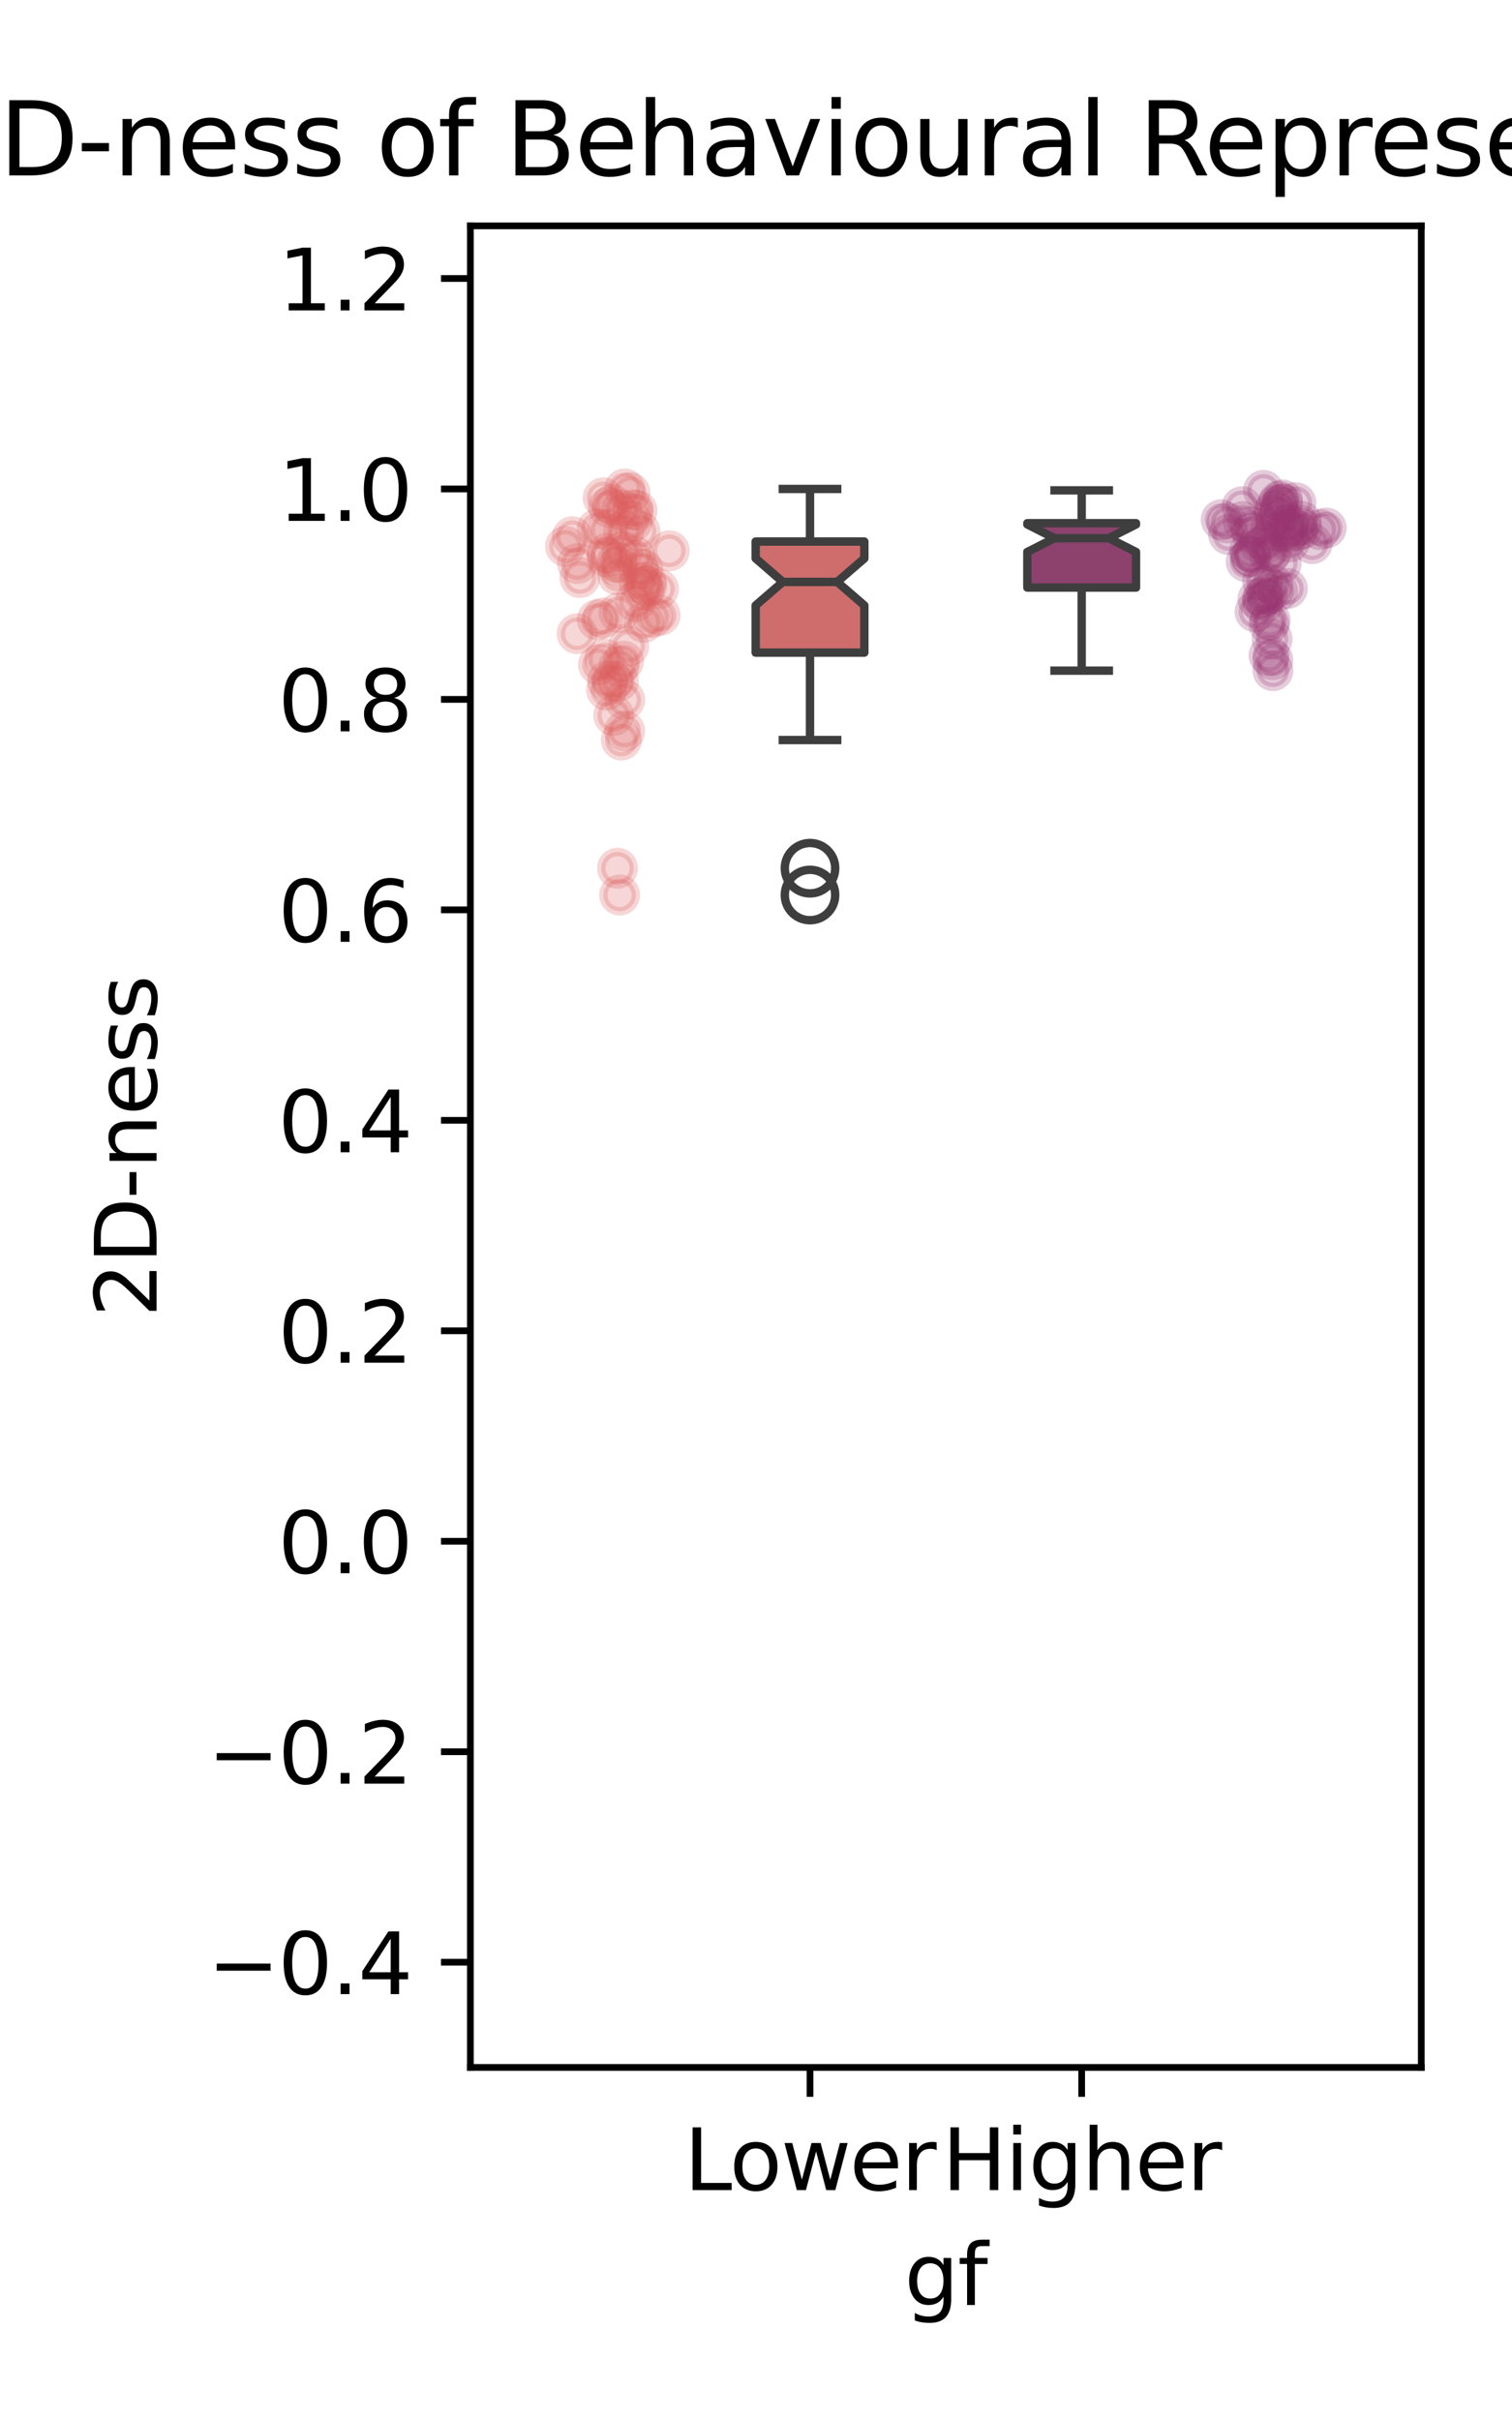 <?xml version="1.0" encoding="utf-8" standalone="no"?>
<!DOCTYPE svg PUBLIC "-//W3C//DTD SVG 1.1//EN"
  "http://www.w3.org/Graphics/SVG/1.1/DTD/svg11.dtd">
<svg xmlns:xlink="http://www.w3.org/1999/xlink" width="180pt" height="288pt" viewBox="0 0 180 288" xmlns="http://www.w3.org/2000/svg" version="1.1">
 <defs>
  <style type="text/css">*{stroke-linejoin: round; stroke-linecap: butt}</style>
 </defs>
 <g id="figure_1">
  <g id="patch_1">
   <path d="M 0 288 
L 180 288 
L 180 0 
L 0 0 
z
" style="fill: #ffffff"/>
  </g>
  <g id="axes_1">
   <g id="patch_2">
    <path d="M 56 246.04 
L 169.2 246.04 
L 169.2 26.88 
L 56 26.88 
z
" style="fill: #ffffff"/>
   </g>
   <g id="PathCollection_1">
    <defs>
     <path id="m3c4b5c9b89" d="M 0 1.936 
C 0.514 1.936 1.006 1.732 1.369 1.369 
C 1.732 1.006 1.936 0.514 1.936 0 
C 1.936 -0.514 1.732 -1.006 1.369 -1.369 
C 1.006 -1.732 0.514 -1.936 0 -1.936 
C -0.514 -1.936 -1.006 -1.732 -1.369 -1.369 
C -1.732 -1.006 -1.936 -0.514 -1.936 0 
C -1.936 0.514 -1.732 1.006 -1.369 1.369 
C -1.006 1.732 -0.514 1.936 0 1.936 
z
" style="stroke: #de5d5c; stroke-opacity: 0.25"/>
    </defs>
    <g clip-path="url(#pbe49f02aa0)">
     <use xlink:href="#m3c4b5c9b89" x="71.787" y="73.557" style="fill: #de5d5c; fill-opacity: 0.25; stroke: #de5d5c; stroke-opacity: 0.25"/>
     <use xlink:href="#m3c4b5c9b89" x="74.227" y="78.696" style="fill: #de5d5c; fill-opacity: 0.25; stroke: #de5d5c; stroke-opacity: 0.25"/>
     <use xlink:href="#m3c4b5c9b89" x="68.705" y="75.422" style="fill: #de5d5c; fill-opacity: 0.25; stroke: #de5d5c; stroke-opacity: 0.25"/>
     <use xlink:href="#m3c4b5c9b89" x="71.999" y="78.428" style="fill: #de5d5c; fill-opacity: 0.25; stroke: #de5d5c; stroke-opacity: 0.25"/>
     <use xlink:href="#m3c4b5c9b89" x="75.836" y="60.735" style="fill: #de5d5c; fill-opacity: 0.25; stroke: #de5d5c; stroke-opacity: 0.25"/>
     <use xlink:href="#m3c4b5c9b89" x="68.749" y="67.065" style="fill: #de5d5c; fill-opacity: 0.25; stroke: #de5d5c; stroke-opacity: 0.25"/>
     <use xlink:href="#m3c4b5c9b89" x="68.138" y="63.876" style="fill: #de5d5c; fill-opacity: 0.25; stroke: #de5d5c; stroke-opacity: 0.25"/>
     <use xlink:href="#m3c4b5c9b89" x="73.443" y="66.922" style="fill: #de5d5c; fill-opacity: 0.25; stroke: #de5d5c; stroke-opacity: 0.25"/>
     <use xlink:href="#m3c4b5c9b89" x="76.672" y="74.065" style="fill: #de5d5c; fill-opacity: 0.25; stroke: #de5d5c; stroke-opacity: 0.25"/>
     <use xlink:href="#m3c4b5c9b89" x="72.219" y="82.124" style="fill: #de5d5c; fill-opacity: 0.25; stroke: #de5d5c; stroke-opacity: 0.25"/>
     <use xlink:href="#m3c4b5c9b89" x="73.683" y="79.304" style="fill: #de5d5c; fill-opacity: 0.25; stroke: #de5d5c; stroke-opacity: 0.25"/>
     <use xlink:href="#m3c4b5c9b89" x="75.377" y="60.664" style="fill: #de5d5c; fill-opacity: 0.25; stroke: #de5d5c; stroke-opacity: 0.25"/>
     <use xlink:href="#m3c4b5c9b89" x="73.513" y="103.323" style="fill: #de5d5c; fill-opacity: 0.25; stroke: #de5d5c; stroke-opacity: 0.25"/>
     <use xlink:href="#m3c4b5c9b89" x="73.685" y="72.908" style="fill: #de5d5c; fill-opacity: 0.25; stroke: #de5d5c; stroke-opacity: 0.25"/>
     <use xlink:href="#m3c4b5c9b89" x="76.199" y="63.229" style="fill: #de5d5c; fill-opacity: 0.25; stroke: #de5d5c; stroke-opacity: 0.25"/>
     <use xlink:href="#m3c4b5c9b89" x="72.328" y="81.037" style="fill: #de5d5c; fill-opacity: 0.25; stroke: #de5d5c; stroke-opacity: 0.25"/>
     <use xlink:href="#m3c4b5c9b89" x="74.358" y="58.189" style="fill: #de5d5c; fill-opacity: 0.25; stroke: #de5d5c; stroke-opacity: 0.25"/>
     <use xlink:href="#m3c4b5c9b89" x="73.973" y="88.071" style="fill: #de5d5c; fill-opacity: 0.25; stroke: #de5d5c; stroke-opacity: 0.25"/>
     <use xlink:href="#m3c4b5c9b89" x="75.541" y="66.178" style="fill: #de5d5c; fill-opacity: 0.25; stroke: #de5d5c; stroke-opacity: 0.25"/>
     <use xlink:href="#m3c4b5c9b89" x="74.374" y="83.286" style="fill: #de5d5c; fill-opacity: 0.25; stroke: #de5d5c; stroke-opacity: 0.25"/>
     <use xlink:href="#m3c4b5c9b89" x="71.099" y="73.76" style="fill: #de5d5c; fill-opacity: 0.25; stroke: #de5d5c; stroke-opacity: 0.25"/>
     <use xlink:href="#m3c4b5c9b89" x="75.262" y="62.069" style="fill: #de5d5c; fill-opacity: 0.25; stroke: #de5d5c; stroke-opacity: 0.25"/>
     <use xlink:href="#m3c4b5c9b89" x="72.927" y="81.074" style="fill: #de5d5c; fill-opacity: 0.25; stroke: #de5d5c; stroke-opacity: 0.25"/>
     <use xlink:href="#m3c4b5c9b89" x="76.941" y="69.253" style="fill: #de5d5c; fill-opacity: 0.25; stroke: #de5d5c; stroke-opacity: 0.25"/>
     <use xlink:href="#m3c4b5c9b89" x="74.009" y="60.691" style="fill: #de5d5c; fill-opacity: 0.25; stroke: #de5d5c; stroke-opacity: 0.25"/>
     <use xlink:href="#m3c4b5c9b89" x="71.803" y="59.252" style="fill: #de5d5c; fill-opacity: 0.25; stroke: #de5d5c; stroke-opacity: 0.25"/>
     <use xlink:href="#m3c4b5c9b89" x="67.32" y="65.02" style="fill: #de5d5c; fill-opacity: 0.25; stroke: #de5d5c; stroke-opacity: 0.25"/>
     <use xlink:href="#m3c4b5c9b89" x="71.112" y="62.933" style="fill: #de5d5c; fill-opacity: 0.25; stroke: #de5d5c; stroke-opacity: 0.25"/>
     <use xlink:href="#m3c4b5c9b89" x="77.696" y="73.453" style="fill: #de5d5c; fill-opacity: 0.25; stroke: #de5d5c; stroke-opacity: 0.25"/>
     <use xlink:href="#m3c4b5c9b89" x="78.581" y="73.231" style="fill: #de5d5c; fill-opacity: 0.25; stroke: #de5d5c; stroke-opacity: 0.25"/>
     <use xlink:href="#m3c4b5c9b89" x="73.513" y="68.427" style="fill: #de5d5c; fill-opacity: 0.25; stroke: #de5d5c; stroke-opacity: 0.25"/>
     <use xlink:href="#m3c4b5c9b89" x="72.281" y="63.055" style="fill: #de5d5c; fill-opacity: 0.25; stroke: #de5d5c; stroke-opacity: 0.25"/>
     <use xlink:href="#m3c4b5c9b89" x="79.676" y="65.547" style="fill: #de5d5c; fill-opacity: 0.25; stroke: #de5d5c; stroke-opacity: 0.25"/>
     <use xlink:href="#m3c4b5c9b89" x="73.06" y="85.141" style="fill: #de5d5c; fill-opacity: 0.25; stroke: #de5d5c; stroke-opacity: 0.25"/>
     <use xlink:href="#m3c4b5c9b89" x="75.642" y="71.592" style="fill: #de5d5c; fill-opacity: 0.25; stroke: #de5d5c; stroke-opacity: 0.25"/>
     <use xlink:href="#m3c4b5c9b89" x="78.384" y="70.083" style="fill: #de5d5c; fill-opacity: 0.25; stroke: #de5d5c; stroke-opacity: 0.25"/>
     <use xlink:href="#m3c4b5c9b89" x="73.54" y="67.423" style="fill: #de5d5c; fill-opacity: 0.25; stroke: #de5d5c; stroke-opacity: 0.25"/>
     <use xlink:href="#m3c4b5c9b89" x="72.443" y="60.361" style="fill: #de5d5c; fill-opacity: 0.25; stroke: #de5d5c; stroke-opacity: 0.25"/>
     <use xlink:href="#m3c4b5c9b89" x="74.847" y="76.904" style="fill: #de5d5c; fill-opacity: 0.25; stroke: #de5d5c; stroke-opacity: 0.25"/>
     <use xlink:href="#m3c4b5c9b89" x="73.622" y="81.053" style="fill: #de5d5c; fill-opacity: 0.25; stroke: #de5d5c; stroke-opacity: 0.25"/>
     <use xlink:href="#m3c4b5c9b89" x="76.518" y="67.754" style="fill: #de5d5c; fill-opacity: 0.25; stroke: #de5d5c; stroke-opacity: 0.25"/>
     <use xlink:href="#m3c4b5c9b89" x="76.968" y="69.714" style="fill: #de5d5c; fill-opacity: 0.25; stroke: #de5d5c; stroke-opacity: 0.25"/>
     <use xlink:href="#m3c4b5c9b89" x="72.248" y="66.29" style="fill: #de5d5c; fill-opacity: 0.25; stroke: #de5d5c; stroke-opacity: 0.25"/>
     <use xlink:href="#m3c4b5c9b89" x="72.272" y="65.851" style="fill: #de5d5c; fill-opacity: 0.25; stroke: #de5d5c; stroke-opacity: 0.25"/>
     <use xlink:href="#m3c4b5c9b89" x="72.85" y="60.05" style="fill: #de5d5c; fill-opacity: 0.25; stroke: #de5d5c; stroke-opacity: 0.25"/>
     <use xlink:href="#m3c4b5c9b89" x="69.042" y="68.732" style="fill: #de5d5c; fill-opacity: 0.25; stroke: #de5d5c; stroke-opacity: 0.25"/>
     <use xlink:href="#m3c4b5c9b89" x="71.249" y="79.114" style="fill: #de5d5c; fill-opacity: 0.25; stroke: #de5d5c; stroke-opacity: 0.25"/>
     <use xlink:href="#m3c4b5c9b89" x="75.001" y="58.635" style="fill: #de5d5c; fill-opacity: 0.25; stroke: #de5d5c; stroke-opacity: 0.25"/>
     <use xlink:href="#m3c4b5c9b89" x="74.241" y="63.204" style="fill: #de5d5c; fill-opacity: 0.25; stroke: #de5d5c; stroke-opacity: 0.25"/>
     <use xlink:href="#m3c4b5c9b89" x="76.682" y="70.196" style="fill: #de5d5c; fill-opacity: 0.25; stroke: #de5d5c; stroke-opacity: 0.25"/>
     <use xlink:href="#m3c4b5c9b89" x="74.066" y="65.643" style="fill: #de5d5c; fill-opacity: 0.25; stroke: #de5d5c; stroke-opacity: 0.25"/>
     <use xlink:href="#m3c4b5c9b89" x="73.766" y="106.515" style="fill: #de5d5c; fill-opacity: 0.25; stroke: #de5d5c; stroke-opacity: 0.25"/>
     <use xlink:href="#m3c4b5c9b89" x="74.362" y="86.999" style="fill: #de5d5c; fill-opacity: 0.25; stroke: #de5d5c; stroke-opacity: 0.25"/>
     <use xlink:href="#m3c4b5c9b89" x="76.092" y="69.327" style="fill: #de5d5c; fill-opacity: 0.25; stroke: #de5d5c; stroke-opacity: 0.25"/>
     <use xlink:href="#m3c4b5c9b89" x="76.003" y="67.648" style="fill: #de5d5c; fill-opacity: 0.25; stroke: #de5d5c; stroke-opacity: 0.25"/>
    </g>
   </g>
   <g id="PathCollection_2">
    <defs>
     <path id="mabd7995162" d="M 0 1.936 
C 0.514 1.936 1.006 1.732 1.369 1.369 
C 1.732 1.006 1.936 0.514 1.936 0 
C 1.936 -0.514 1.732 -1.006 1.369 -1.369 
C 1.006 -1.732 0.514 -1.936 0 -1.936 
C -0.514 -1.936 -1.006 -1.732 -1.369 -1.369 
C -1.732 -1.006 -1.936 -0.514 -1.936 0 
C -1.936 0.514 -1.732 1.006 -1.369 1.369 
C -1.006 1.732 -0.514 1.936 0 1.936 
z
" style="stroke: #9a3670; stroke-opacity: 0.25"/>
    </defs>
    <g clip-path="url(#pbe49f02aa0)">
     <use xlink:href="#mabd7995162" x="151.54" y="79.815" style="fill: #9a3670; fill-opacity: 0.25; stroke: #9a3670; stroke-opacity: 0.25"/>
     <use xlink:href="#mabd7995162" x="149.056" y="63.424" style="fill: #9a3670; fill-opacity: 0.25; stroke: #9a3670; stroke-opacity: 0.25"/>
     <use xlink:href="#mabd7995162" x="153.502" y="63.209" style="fill: #9a3670; fill-opacity: 0.25; stroke: #9a3670; stroke-opacity: 0.25"/>
     <use xlink:href="#mabd7995162" x="153.365" y="63.454" style="fill: #9a3670; fill-opacity: 0.25; stroke: #9a3670; stroke-opacity: 0.25"/>
     <use xlink:href="#mabd7995162" x="148.356" y="66.854" style="fill: #9a3670; fill-opacity: 0.25; stroke: #9a3670; stroke-opacity: 0.25"/>
     <use xlink:href="#mabd7995162" x="150.378" y="71.097" style="fill: #9a3670; fill-opacity: 0.25; stroke: #9a3670; stroke-opacity: 0.25"/>
     <use xlink:href="#mabd7995162" x="151.749" y="60.812" style="fill: #9a3670; fill-opacity: 0.25; stroke: #9a3670; stroke-opacity: 0.25"/>
     <use xlink:href="#mabd7995162" x="150.842" y="64.668" style="fill: #9a3670; fill-opacity: 0.25; stroke: #9a3670; stroke-opacity: 0.25"/>
     <use xlink:href="#mabd7995162" x="152.097" y="70.372" style="fill: #9a3670; fill-opacity: 0.25; stroke: #9a3670; stroke-opacity: 0.25"/>
     <use xlink:href="#mabd7995162" x="151.303" y="63.025" style="fill: #9a3670; fill-opacity: 0.25; stroke: #9a3670; stroke-opacity: 0.25"/>
     <use xlink:href="#mabd7995162" x="150.316" y="69.166" style="fill: #9a3670; fill-opacity: 0.25; stroke: #9a3670; stroke-opacity: 0.25"/>
     <use xlink:href="#mabd7995162" x="152.675" y="59.953" style="fill: #9a3670; fill-opacity: 0.25; stroke: #9a3670; stroke-opacity: 0.25"/>
     <use xlink:href="#mabd7995162" x="146.257" y="63.614" style="fill: #9a3670; fill-opacity: 0.25; stroke: #9a3670; stroke-opacity: 0.25"/>
     <use xlink:href="#mabd7995162" x="148.761" y="65.575" style="fill: #9a3670; fill-opacity: 0.25; stroke: #9a3670; stroke-opacity: 0.25"/>
     <use xlink:href="#mabd7995162" x="153.531" y="64.486" style="fill: #9a3670; fill-opacity: 0.25; stroke: #9a3670; stroke-opacity: 0.25"/>
     <use xlink:href="#mabd7995162" x="151.442" y="76.064" style="fill: #9a3670; fill-opacity: 0.25; stroke: #9a3670; stroke-opacity: 0.25"/>
     <use xlink:href="#mabd7995162" x="151.209" y="73.818" style="fill: #9a3670; fill-opacity: 0.25; stroke: #9a3670; stroke-opacity: 0.25"/>
     <use xlink:href="#mabd7995162" x="150.327" y="71.895" style="fill: #9a3670; fill-opacity: 0.25; stroke: #9a3670; stroke-opacity: 0.25"/>
     <use xlink:href="#mabd7995162" x="151.072" y="78" style="fill: #9a3670; fill-opacity: 0.25; stroke: #9a3670; stroke-opacity: 0.25"/>
     <use xlink:href="#mabd7995162" x="152.364" y="63.276" style="fill: #9a3670; fill-opacity: 0.25; stroke: #9a3670; stroke-opacity: 0.25"/>
     <use xlink:href="#mabd7995162" x="151.138" y="65.993" style="fill: #9a3670; fill-opacity: 0.25; stroke: #9a3670; stroke-opacity: 0.25"/>
     <use xlink:href="#mabd7995162" x="151.522" y="69.579" style="fill: #9a3670; fill-opacity: 0.25; stroke: #9a3670; stroke-opacity: 0.25"/>
     <use xlink:href="#mabd7995162" x="153.483" y="62.383" style="fill: #9a3670; fill-opacity: 0.25; stroke: #9a3670; stroke-opacity: 0.25"/>
     <use xlink:href="#mabd7995162" x="145.376" y="61.851" style="fill: #9a3670; fill-opacity: 0.25; stroke: #9a3670; stroke-opacity: 0.25"/>
     <use xlink:href="#mabd7995162" x="153.295" y="62.435" style="fill: #9a3670; fill-opacity: 0.25; stroke: #9a3670; stroke-opacity: 0.25"/>
     <use xlink:href="#mabd7995162" x="149.407" y="72.807" style="fill: #9a3670; fill-opacity: 0.25; stroke: #9a3670; stroke-opacity: 0.25"/>
     <use xlink:href="#mabd7995162" x="152.685" y="59.492" style="fill: #9a3670; fill-opacity: 0.25; stroke: #9a3670; stroke-opacity: 0.25"/>
     <use xlink:href="#mabd7995162" x="151.517" y="78.518" style="fill: #9a3670; fill-opacity: 0.25; stroke: #9a3670; stroke-opacity: 0.25"/>
     <use xlink:href="#mabd7995162" x="157.88" y="62.839" style="fill: #9a3670; fill-opacity: 0.25; stroke: #9a3670; stroke-opacity: 0.25"/>
     <use xlink:href="#mabd7995162" x="148.969" y="66.28" style="fill: #9a3670; fill-opacity: 0.25; stroke: #9a3670; stroke-opacity: 0.25"/>
     <use xlink:href="#mabd7995162" x="157.117" y="63.026" style="fill: #9a3670; fill-opacity: 0.25; stroke: #9a3670; stroke-opacity: 0.25"/>
     <use xlink:href="#mabd7995162" x="151.379" y="65.669" style="fill: #9a3670; fill-opacity: 0.25; stroke: #9a3670; stroke-opacity: 0.25"/>
     <use xlink:href="#mabd7995162" x="150.417" y="58.358" style="fill: #9a3670; fill-opacity: 0.25; stroke: #9a3670; stroke-opacity: 0.25"/>
     <use xlink:href="#mabd7995162" x="148.845" y="66.209" style="fill: #9a3670; fill-opacity: 0.25; stroke: #9a3670; stroke-opacity: 0.25"/>
     <use xlink:href="#mabd7995162" x="156.212" y="64.698" style="fill: #9a3670; fill-opacity: 0.25; stroke: #9a3670; stroke-opacity: 0.25"/>
     <use xlink:href="#mabd7995162" x="153.257" y="70.043" style="fill: #9a3670; fill-opacity: 0.25; stroke: #9a3670; stroke-opacity: 0.25"/>
     <use xlink:href="#mabd7995162" x="147.857" y="60.299" style="fill: #9a3670; fill-opacity: 0.25; stroke: #9a3670; stroke-opacity: 0.25"/>
     <use xlink:href="#mabd7995162" x="152.266" y="59.653" style="fill: #9a3670; fill-opacity: 0.25; stroke: #9a3670; stroke-opacity: 0.25"/>
     <use xlink:href="#mabd7995162" x="154.991" y="62.963" style="fill: #9a3670; fill-opacity: 0.25; stroke: #9a3670; stroke-opacity: 0.25"/>
     <use xlink:href="#mabd7995162" x="146.076" y="62.225" style="fill: #9a3670; fill-opacity: 0.25; stroke: #9a3670; stroke-opacity: 0.25"/>
     <use xlink:href="#mabd7995162" x="154.488" y="63.131" style="fill: #9a3670; fill-opacity: 0.25; stroke: #9a3670; stroke-opacity: 0.25"/>
     <use xlink:href="#mabd7995162" x="151.073" y="74.287" style="fill: #9a3670; fill-opacity: 0.25; stroke: #9a3670; stroke-opacity: 0.25"/>
     <use xlink:href="#mabd7995162" x="149.89" y="64.588" style="fill: #9a3670; fill-opacity: 0.25; stroke: #9a3670; stroke-opacity: 0.25"/>
     <use xlink:href="#mabd7995162" x="154.922" y="62.035" style="fill: #9a3670; fill-opacity: 0.25; stroke: #9a3670; stroke-opacity: 0.25"/>
     <use xlink:href="#mabd7995162" x="148.873" y="62.695" style="fill: #9a3670; fill-opacity: 0.25; stroke: #9a3670; stroke-opacity: 0.25"/>
     <use xlink:href="#mabd7995162" x="152.334" y="61.141" style="fill: #9a3670; fill-opacity: 0.25; stroke: #9a3670; stroke-opacity: 0.25"/>
     <use xlink:href="#mabd7995162" x="154.268" y="59.826" style="fill: #9a3670; fill-opacity: 0.25; stroke: #9a3670; stroke-opacity: 0.25"/>
     <use xlink:href="#mabd7995162" x="148.003" y="62.073" style="fill: #9a3670; fill-opacity: 0.25; stroke: #9a3670; stroke-opacity: 0.25"/>
     <use xlink:href="#mabd7995162" x="152.531" y="67.03" style="fill: #9a3670; fill-opacity: 0.25; stroke: #9a3670; stroke-opacity: 0.25"/>
     <use xlink:href="#mabd7995162" x="149.754" y="71.292" style="fill: #9a3670; fill-opacity: 0.25; stroke: #9a3670; stroke-opacity: 0.25"/>
     <use xlink:href="#mabd7995162" x="151.839" y="62.071" style="fill: #9a3670; fill-opacity: 0.25; stroke: #9a3670; stroke-opacity: 0.25"/>
     <use xlink:href="#mabd7995162" x="150.705" y="70.792" style="fill: #9a3670; fill-opacity: 0.25; stroke: #9a3670; stroke-opacity: 0.25"/>
     <use xlink:href="#mabd7995162" x="151.996" y="60.123" style="fill: #9a3670; fill-opacity: 0.25; stroke: #9a3670; stroke-opacity: 0.25"/>
     <use xlink:href="#mabd7995162" x="150.921" y="70.707" style="fill: #9a3670; fill-opacity: 0.25; stroke: #9a3670; stroke-opacity: 0.25"/>
    </g>
   </g>
   <g id="matplotlib.axis_1">
    <g id="xtick_1">
     <g id="line2d_1">
      <defs>
       <path id="mce59b1d1a3" d="M 0 0 
L 0 3.5 
" style="stroke: #000000; stroke-width: 0.8"/>
      </defs>
      <g>
       <use xlink:href="#mce59b1d1a3" x="96.429" y="246.04" style="stroke: #000000; stroke-width: 0.8"/>
      </g>
     </g>
     <g id="text_1">
      <!-- Lower -->
      <g transform="translate(81.45 260.638) scale(0.1 -0.1)">
       <defs>
        <path id="DejaVuSans-4c" d="M 628 4666 
L 1259 4666 
L 1259 531 
L 3531 531 
L 3531 0 
L 628 0 
L 628 4666 
z
" transform="scale(0.016)"/>
        <path id="DejaVuSans-6f" d="M 1959 3097 
Q 1497 3097 1228 2736 
Q 959 2375 959 1747 
Q 959 1119 1226 758 
Q 1494 397 1959 397 
Q 2419 397 2687 759 
Q 2956 1122 2956 1747 
Q 2956 2369 2687 2733 
Q 2419 3097 1959 3097 
z
M 1959 3584 
Q 2709 3584 3137 3096 
Q 3566 2609 3566 1747 
Q 3566 888 3137 398 
Q 2709 -91 1959 -91 
Q 1206 -91 779 398 
Q 353 888 353 1747 
Q 353 2609 779 3096 
Q 1206 3584 1959 3584 
z
" transform="scale(0.016)"/>
        <path id="DejaVuSans-77" d="M 269 3500 
L 844 3500 
L 1563 769 
L 2278 3500 
L 2956 3500 
L 3675 769 
L 4391 3500 
L 4966 3500 
L 4050 0 
L 3372 0 
L 2619 2869 
L 1863 0 
L 1184 0 
L 269 3500 
z
" transform="scale(0.016)"/>
        <path id="DejaVuSans-65" d="M 3597 1894 
L 3597 1613 
L 953 1613 
Q 991 1019 1311 708 
Q 1631 397 2203 397 
Q 2534 397 2845 478 
Q 3156 559 3463 722 
L 3463 178 
Q 3153 47 2828 -22 
Q 2503 -91 2169 -91 
Q 1331 -91 842 396 
Q 353 884 353 1716 
Q 353 2575 817 3079 
Q 1281 3584 2069 3584 
Q 2775 3584 3186 3129 
Q 3597 2675 3597 1894 
z
M 3022 2063 
Q 3016 2534 2758 2815 
Q 2500 3097 2075 3097 
Q 1594 3097 1305 2825 
Q 1016 2553 972 2059 
L 3022 2063 
z
" transform="scale(0.016)"/>
        <path id="DejaVuSans-72" d="M 2631 2963 
Q 2534 3019 2420 3045 
Q 2306 3072 2169 3072 
Q 1681 3072 1420 2755 
Q 1159 2438 1159 1844 
L 1159 0 
L 581 0 
L 581 3500 
L 1159 3500 
L 1159 2956 
Q 1341 3275 1631 3429 
Q 1922 3584 2338 3584 
Q 2397 3584 2469 3576 
Q 2541 3569 2628 3553 
L 2631 2963 
z
" transform="scale(0.016)"/>
       </defs>
       <use xlink:href="#DejaVuSans-4c"/>
       <use xlink:href="#DejaVuSans-6f" x="53.963"/>
       <use xlink:href="#DejaVuSans-77" x="115.145"/>
       <use xlink:href="#DejaVuSans-65" x="196.932"/>
       <use xlink:href="#DejaVuSans-72" x="258.455"/>
      </g>
     </g>
    </g>
    <g id="xtick_2">
     <g id="line2d_2">
      <g>
       <use xlink:href="#mce59b1d1a3" x="128.771" y="246.04" style="stroke: #000000; stroke-width: 0.8"/>
      </g>
     </g>
     <g id="text_2">
      <!-- Higher -->
      <g transform="translate(112.147 260.638) scale(0.1 -0.1)">
       <defs>
        <path id="DejaVuSans-48" d="M 628 4666 
L 1259 4666 
L 1259 2753 
L 3553 2753 
L 3553 4666 
L 4184 4666 
L 4184 0 
L 3553 0 
L 3553 2222 
L 1259 2222 
L 1259 0 
L 628 0 
L 628 4666 
z
" transform="scale(0.016)"/>
        <path id="DejaVuSans-69" d="M 603 3500 
L 1178 3500 
L 1178 0 
L 603 0 
L 603 3500 
z
M 603 4863 
L 1178 4863 
L 1178 4134 
L 603 4134 
L 603 4863 
z
" transform="scale(0.016)"/>
        <path id="DejaVuSans-67" d="M 2906 1791 
Q 2906 2416 2648 2759 
Q 2391 3103 1925 3103 
Q 1463 3103 1205 2759 
Q 947 2416 947 1791 
Q 947 1169 1205 825 
Q 1463 481 1925 481 
Q 2391 481 2648 825 
Q 2906 1169 2906 1791 
z
M 3481 434 
Q 3481 -459 3084 -895 
Q 2688 -1331 1869 -1331 
Q 1566 -1331 1297 -1286 
Q 1028 -1241 775 -1147 
L 775 -588 
Q 1028 -725 1275 -790 
Q 1522 -856 1778 -856 
Q 2344 -856 2625 -561 
Q 2906 -266 2906 331 
L 2906 616 
Q 2728 306 2450 153 
Q 2172 0 1784 0 
Q 1141 0 747 490 
Q 353 981 353 1791 
Q 353 2603 747 3093 
Q 1141 3584 1784 3584 
Q 2172 3584 2450 3431 
Q 2728 3278 2906 2969 
L 2906 3500 
L 3481 3500 
L 3481 434 
z
" transform="scale(0.016)"/>
        <path id="DejaVuSans-68" d="M 3513 2113 
L 3513 0 
L 2938 0 
L 2938 2094 
Q 2938 2591 2744 2837 
Q 2550 3084 2163 3084 
Q 1697 3084 1428 2787 
Q 1159 2491 1159 1978 
L 1159 0 
L 581 0 
L 581 4863 
L 1159 4863 
L 1159 2956 
Q 1366 3272 1645 3428 
Q 1925 3584 2291 3584 
Q 2894 3584 3203 3211 
Q 3513 2838 3513 2113 
z
" transform="scale(0.016)"/>
       </defs>
       <use xlink:href="#DejaVuSans-48"/>
       <use xlink:href="#DejaVuSans-69" x="75.195"/>
       <use xlink:href="#DejaVuSans-67" x="102.979"/>
       <use xlink:href="#DejaVuSans-68" x="166.455"/>
       <use xlink:href="#DejaVuSans-65" x="229.834"/>
       <use xlink:href="#DejaVuSans-72" x="291.357"/>
      </g>
     </g>
    </g>
    <g id="text_3">
     <!-- gf -->
     <g transform="translate(107.666 274.317) scale(0.1 -0.1)">
      <defs>
       <path id="DejaVuSans-66" d="M 2375 4863 
L 2375 4384 
L 1825 4384 
Q 1516 4384 1395 4259 
Q 1275 4134 1275 3809 
L 1275 3500 
L 2222 3500 
L 2222 3053 
L 1275 3053 
L 1275 0 
L 697 0 
L 697 3053 
L 147 3053 
L 147 3500 
L 697 3500 
L 697 3744 
Q 697 4328 969 4595 
Q 1241 4863 1831 4863 
L 2375 4863 
z
" transform="scale(0.016)"/>
      </defs>
      <use xlink:href="#DejaVuSans-67"/>
      <use xlink:href="#DejaVuSans-66" x="63.477"/>
     </g>
    </g>
   </g>
   <g id="matplotlib.axis_2">
    <g id="ytick_1">
     <g id="line2d_3">
      <defs>
       <path id="m2ef7332c73" d="M 0 0 
L -3.5 0 
" style="stroke: #000000; stroke-width: 0.8"/>
      </defs>
      <g>
       <use xlink:href="#m2ef7332c73" x="56" y="233.517" style="stroke: #000000; stroke-width: 0.8"/>
      </g>
     </g>
     <g id="text_4">
      <!-- −0.4 -->
      <g transform="translate(24.717 237.316) scale(0.1 -0.1)">
       <defs>
        <path id="DejaVuSans-2212" d="M 678 2272 
L 4684 2272 
L 4684 1741 
L 678 1741 
L 678 2272 
z
" transform="scale(0.016)"/>
        <path id="DejaVuSans-30" d="M 2034 4250 
Q 1547 4250 1301 3770 
Q 1056 3291 1056 2328 
Q 1056 1369 1301 889 
Q 1547 409 2034 409 
Q 2525 409 2770 889 
Q 3016 1369 3016 2328 
Q 3016 3291 2770 3770 
Q 2525 4250 2034 4250 
z
M 2034 4750 
Q 2819 4750 3233 4129 
Q 3647 3509 3647 2328 
Q 3647 1150 3233 529 
Q 2819 -91 2034 -91 
Q 1250 -91 836 529 
Q 422 1150 422 2328 
Q 422 3509 836 4129 
Q 1250 4750 2034 4750 
z
" transform="scale(0.016)"/>
        <path id="DejaVuSans-2e" d="M 684 794 
L 1344 794 
L 1344 0 
L 684 0 
L 684 794 
z
" transform="scale(0.016)"/>
        <path id="DejaVuSans-34" d="M 2419 4116 
L 825 1625 
L 2419 1625 
L 2419 4116 
z
M 2253 4666 
L 3047 4666 
L 3047 1625 
L 3713 1625 
L 3713 1100 
L 3047 1100 
L 3047 0 
L 2419 0 
L 2419 1100 
L 313 1100 
L 313 1709 
L 2253 4666 
z
" transform="scale(0.016)"/>
       </defs>
       <use xlink:href="#DejaVuSans-2212"/>
       <use xlink:href="#DejaVuSans-30" x="83.789"/>
       <use xlink:href="#DejaVuSans-2e" x="147.412"/>
       <use xlink:href="#DejaVuSans-34" x="179.199"/>
      </g>
     </g>
    </g>
    <g id="ytick_2">
     <g id="line2d_4">
      <g>
       <use xlink:href="#m2ef7332c73" x="56" y="208.47" style="stroke: #000000; stroke-width: 0.8"/>
      </g>
     </g>
     <g id="text_5">
      <!-- −0.2 -->
      <g transform="translate(24.717 212.269) scale(0.1 -0.1)">
       <defs>
        <path id="DejaVuSans-32" d="M 1228 531 
L 3431 531 
L 3431 0 
L 469 0 
L 469 531 
Q 828 903 1448 1529 
Q 2069 2156 2228 2338 
Q 2531 2678 2651 2914 
Q 2772 3150 2772 3378 
Q 2772 3750 2511 3984 
Q 2250 4219 1831 4219 
Q 1534 4219 1204 4116 
Q 875 4013 500 3803 
L 500 4441 
Q 881 4594 1212 4672 
Q 1544 4750 1819 4750 
Q 2544 4750 2975 4387 
Q 3406 4025 3406 3419 
Q 3406 3131 3298 2873 
Q 3191 2616 2906 2266 
Q 2828 2175 2409 1742 
Q 1991 1309 1228 531 
z
" transform="scale(0.016)"/>
       </defs>
       <use xlink:href="#DejaVuSans-2212"/>
       <use xlink:href="#DejaVuSans-30" x="83.789"/>
       <use xlink:href="#DejaVuSans-2e" x="147.412"/>
       <use xlink:href="#DejaVuSans-32" x="179.199"/>
      </g>
     </g>
    </g>
    <g id="ytick_3">
     <g id="line2d_5">
      <g>
       <use xlink:href="#m2ef7332c73" x="56" y="183.423" style="stroke: #000000; stroke-width: 0.8"/>
      </g>
     </g>
     <g id="text_6">
      <!-- 0.0 -->
      <g transform="translate(33.097 187.222) scale(0.1 -0.1)">
       <use xlink:href="#DejaVuSans-30"/>
       <use xlink:href="#DejaVuSans-2e" x="63.623"/>
       <use xlink:href="#DejaVuSans-30" x="95.41"/>
      </g>
     </g>
    </g>
    <g id="ytick_4">
     <g id="line2d_6">
      <g>
       <use xlink:href="#m2ef7332c73" x="56" y="158.376" style="stroke: #000000; stroke-width: 0.8"/>
      </g>
     </g>
     <g id="text_7">
      <!-- 0.2 -->
      <g transform="translate(33.097 162.175) scale(0.1 -0.1)">
       <use xlink:href="#DejaVuSans-30"/>
       <use xlink:href="#DejaVuSans-2e" x="63.623"/>
       <use xlink:href="#DejaVuSans-32" x="95.41"/>
      </g>
     </g>
    </g>
    <g id="ytick_5">
     <g id="line2d_7">
      <g>
       <use xlink:href="#m2ef7332c73" x="56" y="133.329" style="stroke: #000000; stroke-width: 0.8"/>
      </g>
     </g>
     <g id="text_8">
      <!-- 0.4 -->
      <g transform="translate(33.097 137.128) scale(0.1 -0.1)">
       <use xlink:href="#DejaVuSans-30"/>
       <use xlink:href="#DejaVuSans-2e" x="63.623"/>
       <use xlink:href="#DejaVuSans-34" x="95.41"/>
      </g>
     </g>
    </g>
    <g id="ytick_6">
     <g id="line2d_8">
      <g>
       <use xlink:href="#m2ef7332c73" x="56" y="108.282" style="stroke: #000000; stroke-width: 0.8"/>
      </g>
     </g>
     <g id="text_9">
      <!-- 0.6 -->
      <g transform="translate(33.097 112.082) scale(0.1 -0.1)">
       <defs>
        <path id="DejaVuSans-36" d="M 2113 2584 
Q 1688 2584 1439 2293 
Q 1191 2003 1191 1497 
Q 1191 994 1439 701 
Q 1688 409 2113 409 
Q 2538 409 2786 701 
Q 3034 994 3034 1497 
Q 3034 2003 2786 2293 
Q 2538 2584 2113 2584 
z
M 3366 4563 
L 3366 3988 
Q 3128 4100 2886 4159 
Q 2644 4219 2406 4219 
Q 1781 4219 1451 3797 
Q 1122 3375 1075 2522 
Q 1259 2794 1537 2939 
Q 1816 3084 2150 3084 
Q 2853 3084 3261 2657 
Q 3669 2231 3669 1497 
Q 3669 778 3244 343 
Q 2819 -91 2113 -91 
Q 1303 -91 875 529 
Q 447 1150 447 2328 
Q 447 3434 972 4092 
Q 1497 4750 2381 4750 
Q 2619 4750 2861 4703 
Q 3103 4656 3366 4563 
z
" transform="scale(0.016)"/>
       </defs>
       <use xlink:href="#DejaVuSans-30"/>
       <use xlink:href="#DejaVuSans-2e" x="63.623"/>
       <use xlink:href="#DejaVuSans-36" x="95.41"/>
      </g>
     </g>
    </g>
    <g id="ytick_7">
     <g id="line2d_9">
      <g>
       <use xlink:href="#m2ef7332c73" x="56" y="83.235" style="stroke: #000000; stroke-width: 0.8"/>
      </g>
     </g>
     <g id="text_10">
      <!-- 0.8 -->
      <g transform="translate(33.097 87.035) scale(0.1 -0.1)">
       <defs>
        <path id="DejaVuSans-38" d="M 2034 2216 
Q 1584 2216 1326 1975 
Q 1069 1734 1069 1313 
Q 1069 891 1326 650 
Q 1584 409 2034 409 
Q 2484 409 2743 651 
Q 3003 894 3003 1313 
Q 3003 1734 2745 1975 
Q 2488 2216 2034 2216 
z
M 1403 2484 
Q 997 2584 770 2862 
Q 544 3141 544 3541 
Q 544 4100 942 4425 
Q 1341 4750 2034 4750 
Q 2731 4750 3128 4425 
Q 3525 4100 3525 3541 
Q 3525 3141 3298 2862 
Q 3072 2584 2669 2484 
Q 3125 2378 3379 2068 
Q 3634 1759 3634 1313 
Q 3634 634 3220 271 
Q 2806 -91 2034 -91 
Q 1263 -91 848 271 
Q 434 634 434 1313 
Q 434 1759 690 2068 
Q 947 2378 1403 2484 
z
M 1172 3481 
Q 1172 3119 1398 2916 
Q 1625 2713 2034 2713 
Q 2441 2713 2670 2916 
Q 2900 3119 2900 3481 
Q 2900 3844 2670 4047 
Q 2441 4250 2034 4250 
Q 1625 4250 1398 4047 
Q 1172 3844 1172 3481 
z
" transform="scale(0.016)"/>
       </defs>
       <use xlink:href="#DejaVuSans-30"/>
       <use xlink:href="#DejaVuSans-2e" x="63.623"/>
       <use xlink:href="#DejaVuSans-38" x="95.41"/>
      </g>
     </g>
    </g>
    <g id="ytick_8">
     <g id="line2d_10">
      <g>
       <use xlink:href="#m2ef7332c73" x="56" y="58.189" style="stroke: #000000; stroke-width: 0.8"/>
      </g>
     </g>
     <g id="text_11">
      <!-- 1.0 -->
      <g transform="translate(33.097 61.988) scale(0.1 -0.1)">
       <defs>
        <path id="DejaVuSans-31" d="M 794 531 
L 1825 531 
L 1825 4091 
L 703 3866 
L 703 4441 
L 1819 4666 
L 2450 4666 
L 2450 531 
L 3481 531 
L 3481 0 
L 794 0 
L 794 531 
z
" transform="scale(0.016)"/>
       </defs>
       <use xlink:href="#DejaVuSans-31"/>
       <use xlink:href="#DejaVuSans-2e" x="63.623"/>
       <use xlink:href="#DejaVuSans-30" x="95.41"/>
      </g>
     </g>
    </g>
    <g id="ytick_9">
     <g id="line2d_11">
      <g>
       <use xlink:href="#m2ef7332c73" x="56" y="33.142" style="stroke: #000000; stroke-width: 0.8"/>
      </g>
     </g>
     <g id="text_12">
      <!-- 1.2 -->
      <g transform="translate(33.097 36.941) scale(0.1 -0.1)">
       <use xlink:href="#DejaVuSans-31"/>
       <use xlink:href="#DejaVuSans-2e" x="63.623"/>
       <use xlink:href="#DejaVuSans-32" x="95.41"/>
      </g>
     </g>
    </g>
    <g id="text_13">
     <!-- 2D-ness -->
     <g transform="translate(18.637 156.75) rotate(-90) scale(0.1 -0.1)">
      <defs>
       <path id="DejaVuSans-44" d="M 1259 4147 
L 1259 519 
L 2022 519 
Q 2988 519 3436 956 
Q 3884 1394 3884 2338 
Q 3884 3275 3436 3711 
Q 2988 4147 2022 4147 
L 1259 4147 
z
M 628 4666 
L 1925 4666 
Q 3281 4666 3915 4102 
Q 4550 3538 4550 2338 
Q 4550 1131 3912 565 
Q 3275 0 1925 0 
L 628 0 
L 628 4666 
z
" transform="scale(0.016)"/>
       <path id="DejaVuSans-2d" d="M 313 2009 
L 1997 2009 
L 1997 1497 
L 313 1497 
L 313 2009 
z
" transform="scale(0.016)"/>
       <path id="DejaVuSans-6e" d="M 3513 2113 
L 3513 0 
L 2938 0 
L 2938 2094 
Q 2938 2591 2744 2837 
Q 2550 3084 2163 3084 
Q 1697 3084 1428 2787 
Q 1159 2491 1159 1978 
L 1159 0 
L 581 0 
L 581 3500 
L 1159 3500 
L 1159 2956 
Q 1366 3272 1645 3428 
Q 1925 3584 2291 3584 
Q 2894 3584 3203 3211 
Q 3513 2838 3513 2113 
z
" transform="scale(0.016)"/>
       <path id="DejaVuSans-73" d="M 2834 3397 
L 2834 2853 
Q 2591 2978 2328 3040 
Q 2066 3103 1784 3103 
Q 1356 3103 1142 2972 
Q 928 2841 928 2578 
Q 928 2378 1081 2264 
Q 1234 2150 1697 2047 
L 1894 2003 
Q 2506 1872 2764 1633 
Q 3022 1394 3022 966 
Q 3022 478 2636 193 
Q 2250 -91 1575 -91 
Q 1294 -91 989 -36 
Q 684 19 347 128 
L 347 722 
Q 666 556 975 473 
Q 1284 391 1588 391 
Q 1994 391 2212 530 
Q 2431 669 2431 922 
Q 2431 1156 2273 1281 
Q 2116 1406 1581 1522 
L 1381 1569 
Q 847 1681 609 1914 
Q 372 2147 372 2553 
Q 372 3047 722 3315 
Q 1072 3584 1716 3584 
Q 2034 3584 2315 3537 
Q 2597 3491 2834 3397 
z
" transform="scale(0.016)"/>
      </defs>
      <use xlink:href="#DejaVuSans-32"/>
      <use xlink:href="#DejaVuSans-44" x="63.623"/>
      <use xlink:href="#DejaVuSans-2d" x="140.625"/>
      <use xlink:href="#DejaVuSans-6e" x="176.709"/>
      <use xlink:href="#DejaVuSans-65" x="240.088"/>
      <use xlink:href="#DejaVuSans-73" x="301.611"/>
      <use xlink:href="#DejaVuSans-73" x="353.711"/>
     </g>
    </g>
   </g>
   <g id="patch_3">
    <path d="M 89.96 77.666 
L 102.897 77.666 
L 102.897 72.051 
L 99.663 69.253 
L 102.897 66.455 
L 102.897 64.448 
L 89.96 64.448 
L 89.96 66.455 
L 93.194 69.253 
L 89.96 72.051 
L 89.96 77.666 
z
" clip-path="url(#pbe49f02aa0)" style="fill: #ce6d6c; stroke: #3e3e3e; stroke-linejoin: miter"/>
   </g>
   <g id="line2d_12">
    <path d="M 96.429 77.666 
L 96.429 88.071 
" clip-path="url(#pbe49f02aa0)" style="fill: none; stroke: #3e3e3e"/>
   </g>
   <g id="line2d_13">
    <path d="M 96.429 64.448 
L 96.429 58.189 
" clip-path="url(#pbe49f02aa0)" style="fill: none; stroke: #3e3e3e"/>
   </g>
   <g id="line2d_14">
    <path d="M 93.194 88.071 
L 99.663 88.071 
" clip-path="url(#pbe49f02aa0)" style="fill: none; stroke: #3e3e3e; stroke-linecap: square"/>
   </g>
   <g id="line2d_15">
    <path d="M 93.194 58.189 
L 99.663 58.189 
" clip-path="url(#pbe49f02aa0)" style="fill: none; stroke: #3e3e3e; stroke-linecap: square"/>
   </g>
   <g id="line2d_16">
    <defs>
     <path id="m9309eb1256" d="M 0 3 
C 0.796 3 1.559 2.684 2.121 2.121 
C 2.684 1.559 3 0.796 3 0 
C 3 -0.796 2.684 -1.559 2.121 -2.121 
C 1.559 -2.684 0.796 -3 0 -3 
C -0.796 -3 -1.559 -2.684 -2.121 -2.121 
C -2.684 -1.559 -3 -0.796 -3 0 
C -3 0.796 -2.684 1.559 -2.121 2.121 
C -1.559 2.684 -0.796 3 0 3 
z
" style="stroke: #3e3e3e"/>
    </defs>
    <g clip-path="url(#pbe49f02aa0)">
     <use xlink:href="#m9309eb1256" x="96.429" y="103.323" style="fill-opacity: 0; stroke: #3e3e3e"/>
     <use xlink:href="#m9309eb1256" x="96.429" y="106.515" style="fill-opacity: 0; stroke: #3e3e3e"/>
    </g>
   </g>
   <g id="patch_4">
    <path d="M 122.303 69.927 
L 135.24 69.927 
L 135.24 65.687 
L 132.006 64.05 
L 135.24 62.413 
L 135.24 62.264 
L 122.303 62.264 
L 122.303 62.413 
L 125.537 64.05 
L 122.303 65.687 
L 122.303 69.927 
z
" clip-path="url(#pbe49f02aa0)" style="fill: #8d426e; stroke: #3e3e3e; stroke-linejoin: miter"/>
   </g>
   <g id="line2d_17">
    <path d="M 128.771 69.927 
L 128.771 79.815 
" clip-path="url(#pbe49f02aa0)" style="fill: none; stroke: #3e3e3e"/>
   </g>
   <g id="line2d_18">
    <path d="M 128.771 62.264 
L 128.771 58.358 
" clip-path="url(#pbe49f02aa0)" style="fill: none; stroke: #3e3e3e"/>
   </g>
   <g id="line2d_19">
    <path d="M 125.537 79.815 
L 132.006 79.815 
" clip-path="url(#pbe49f02aa0)" style="fill: none; stroke: #3e3e3e; stroke-linecap: square"/>
   </g>
   <g id="line2d_20">
    <path d="M 125.537 58.358 
L 132.006 58.358 
" clip-path="url(#pbe49f02aa0)" style="fill: none; stroke: #3e3e3e; stroke-linecap: square"/>
   </g>
   <g id="line2d_21"/>
   <g id="line2d_22">
    <path d="M 93.194 69.253 
L 99.663 69.253 
" clip-path="url(#pbe49f02aa0)" style="fill: none; stroke: #3e3e3e"/>
   </g>
   <g id="line2d_23">
    <path d="M 125.537 64.05 
L 132.006 64.05 
" clip-path="url(#pbe49f02aa0)" style="fill: none; stroke: #3e3e3e"/>
   </g>
   <g id="patch_5">
    <path d="M 56 246.04 
L 56 26.88 
" style="fill: none; stroke: #000000; stroke-width: 0.8; stroke-linejoin: miter; stroke-linecap: square"/>
   </g>
   <g id="patch_6">
    <path d="M 169.2 246.04 
L 169.2 26.88 
" style="fill: none; stroke: #000000; stroke-width: 0.8; stroke-linejoin: miter; stroke-linecap: square"/>
   </g>
   <g id="patch_7">
    <path d="M 56 246.04 
L 169.2 246.04 
" style="fill: none; stroke: #000000; stroke-width: 0.8; stroke-linejoin: miter; stroke-linecap: square"/>
   </g>
   <g id="patch_8">
    <path d="M 56 26.88 
L 169.2 26.88 
" style="fill: none; stroke: #000000; stroke-width: 0.8; stroke-linejoin: miter; stroke-linecap: square"/>
   </g>
   <g id="text_14">
    <!-- 2D-ness of Behavioural Representations -->
    <g transform="translate(-7.733 20.88) scale(0.12 -0.12)">
     <defs>
      <path id="DejaVuSans-20" transform="scale(0.016)"/>
      <path id="DejaVuSans-42" d="M 1259 2228 
L 1259 519 
L 2272 519 
Q 2781 519 3026 730 
Q 3272 941 3272 1375 
Q 3272 1813 3026 2020 
Q 2781 2228 2272 2228 
L 1259 2228 
z
M 1259 4147 
L 1259 2741 
L 2194 2741 
Q 2656 2741 2882 2914 
Q 3109 3088 3109 3444 
Q 3109 3797 2882 3972 
Q 2656 4147 2194 4147 
L 1259 4147 
z
M 628 4666 
L 2241 4666 
Q 2963 4666 3353 4366 
Q 3744 4066 3744 3513 
Q 3744 3084 3544 2831 
Q 3344 2578 2956 2516 
Q 3422 2416 3680 2098 
Q 3938 1781 3938 1306 
Q 3938 681 3513 340 
Q 3088 0 2303 0 
L 628 0 
L 628 4666 
z
" transform="scale(0.016)"/>
      <path id="DejaVuSans-61" d="M 2194 1759 
Q 1497 1759 1228 1600 
Q 959 1441 959 1056 
Q 959 750 1161 570 
Q 1363 391 1709 391 
Q 2188 391 2477 730 
Q 2766 1069 2766 1631 
L 2766 1759 
L 2194 1759 
z
M 3341 1997 
L 3341 0 
L 2766 0 
L 2766 531 
Q 2569 213 2275 61 
Q 1981 -91 1556 -91 
Q 1019 -91 701 211 
Q 384 513 384 1019 
Q 384 1609 779 1909 
Q 1175 2209 1959 2209 
L 2766 2209 
L 2766 2266 
Q 2766 2663 2505 2880 
Q 2244 3097 1772 3097 
Q 1472 3097 1187 3025 
Q 903 2953 641 2809 
L 641 3341 
Q 956 3463 1253 3523 
Q 1550 3584 1831 3584 
Q 2591 3584 2966 3190 
Q 3341 2797 3341 1997 
z
" transform="scale(0.016)"/>
      <path id="DejaVuSans-76" d="M 191 3500 
L 800 3500 
L 1894 563 
L 2988 3500 
L 3597 3500 
L 2284 0 
L 1503 0 
L 191 3500 
z
" transform="scale(0.016)"/>
      <path id="DejaVuSans-75" d="M 544 1381 
L 544 3500 
L 1119 3500 
L 1119 1403 
Q 1119 906 1312 657 
Q 1506 409 1894 409 
Q 2359 409 2629 706 
Q 2900 1003 2900 1516 
L 2900 3500 
L 3475 3500 
L 3475 0 
L 2900 0 
L 2900 538 
Q 2691 219 2414 64 
Q 2138 -91 1772 -91 
Q 1169 -91 856 284 
Q 544 659 544 1381 
z
M 1991 3584 
L 1991 3584 
z
" transform="scale(0.016)"/>
      <path id="DejaVuSans-6c" d="M 603 4863 
L 1178 4863 
L 1178 0 
L 603 0 
L 603 4863 
z
" transform="scale(0.016)"/>
      <path id="DejaVuSans-52" d="M 2841 2188 
Q 3044 2119 3236 1894 
Q 3428 1669 3622 1275 
L 4263 0 
L 3584 0 
L 2988 1197 
Q 2756 1666 2539 1819 
Q 2322 1972 1947 1972 
L 1259 1972 
L 1259 0 
L 628 0 
L 628 4666 
L 2053 4666 
Q 2853 4666 3247 4331 
Q 3641 3997 3641 3322 
Q 3641 2881 3436 2590 
Q 3231 2300 2841 2188 
z
M 1259 4147 
L 1259 2491 
L 2053 2491 
Q 2509 2491 2742 2702 
Q 2975 2913 2975 3322 
Q 2975 3731 2742 3939 
Q 2509 4147 2053 4147 
L 1259 4147 
z
" transform="scale(0.016)"/>
      <path id="DejaVuSans-70" d="M 1159 525 
L 1159 -1331 
L 581 -1331 
L 581 3500 
L 1159 3500 
L 1159 2969 
Q 1341 3281 1617 3432 
Q 1894 3584 2278 3584 
Q 2916 3584 3314 3078 
Q 3713 2572 3713 1747 
Q 3713 922 3314 415 
Q 2916 -91 2278 -91 
Q 1894 -91 1617 61 
Q 1341 213 1159 525 
z
M 3116 1747 
Q 3116 2381 2855 2742 
Q 2594 3103 2138 3103 
Q 1681 3103 1420 2742 
Q 1159 2381 1159 1747 
Q 1159 1113 1420 752 
Q 1681 391 2138 391 
Q 2594 391 2855 752 
Q 3116 1113 3116 1747 
z
" transform="scale(0.016)"/>
      <path id="DejaVuSans-74" d="M 1172 4494 
L 1172 3500 
L 2356 3500 
L 2356 3053 
L 1172 3053 
L 1172 1153 
Q 1172 725 1289 603 
Q 1406 481 1766 481 
L 2356 481 
L 2356 0 
L 1766 0 
Q 1100 0 847 248 
Q 594 497 594 1153 
L 594 3053 
L 172 3053 
L 172 3500 
L 594 3500 
L 594 4494 
L 1172 4494 
z
" transform="scale(0.016)"/>
     </defs>
     <use xlink:href="#DejaVuSans-32"/>
     <use xlink:href="#DejaVuSans-44" x="63.623"/>
     <use xlink:href="#DejaVuSans-2d" x="140.625"/>
     <use xlink:href="#DejaVuSans-6e" x="176.709"/>
     <use xlink:href="#DejaVuSans-65" x="240.088"/>
     <use xlink:href="#DejaVuSans-73" x="301.611"/>
     <use xlink:href="#DejaVuSans-73" x="353.711"/>
     <use xlink:href="#DejaVuSans-20" x="405.811"/>
     <use xlink:href="#DejaVuSans-6f" x="437.598"/>
     <use xlink:href="#DejaVuSans-66" x="498.779"/>
     <use xlink:href="#DejaVuSans-20" x="533.984"/>
     <use xlink:href="#DejaVuSans-42" x="565.771"/>
     <use xlink:href="#DejaVuSans-65" x="634.375"/>
     <use xlink:href="#DejaVuSans-68" x="695.898"/>
     <use xlink:href="#DejaVuSans-61" x="759.277"/>
     <use xlink:href="#DejaVuSans-76" x="820.557"/>
     <use xlink:href="#DejaVuSans-69" x="879.736"/>
     <use xlink:href="#DejaVuSans-6f" x="907.52"/>
     <use xlink:href="#DejaVuSans-75" x="968.701"/>
     <use xlink:href="#DejaVuSans-72" x="1032.08"/>
     <use xlink:href="#DejaVuSans-61" x="1073.193"/>
     <use xlink:href="#DejaVuSans-6c" x="1134.473"/>
     <use xlink:href="#DejaVuSans-20" x="1162.256"/>
     <use xlink:href="#DejaVuSans-52" x="1194.043"/>
     <use xlink:href="#DejaVuSans-65" x="1259.025"/>
     <use xlink:href="#DejaVuSans-70" x="1320.549"/>
     <use xlink:href="#DejaVuSans-72" x="1384.025"/>
     <use xlink:href="#DejaVuSans-65" x="1422.889"/>
     <use xlink:href="#DejaVuSans-73" x="1484.412"/>
     <use xlink:href="#DejaVuSans-65" x="1536.512"/>
     <use xlink:href="#DejaVuSans-6e" x="1598.035"/>
     <use xlink:href="#DejaVuSans-74" x="1661.414"/>
     <use xlink:href="#DejaVuSans-61" x="1700.623"/>
     <use xlink:href="#DejaVuSans-74" x="1761.902"/>
     <use xlink:href="#DejaVuSans-69" x="1801.111"/>
     <use xlink:href="#DejaVuSans-6f" x="1828.895"/>
     <use xlink:href="#DejaVuSans-6e" x="1890.076"/>
     <use xlink:href="#DejaVuSans-73" x="1953.455"/>
    </g>
   </g>
  </g>
 </g>
 <defs>
  <clipPath id="pbe49f02aa0">
   <rect x="56" y="26.88" width="113.2" height="219.16"/>
  </clipPath>
 </defs>
</svg>
